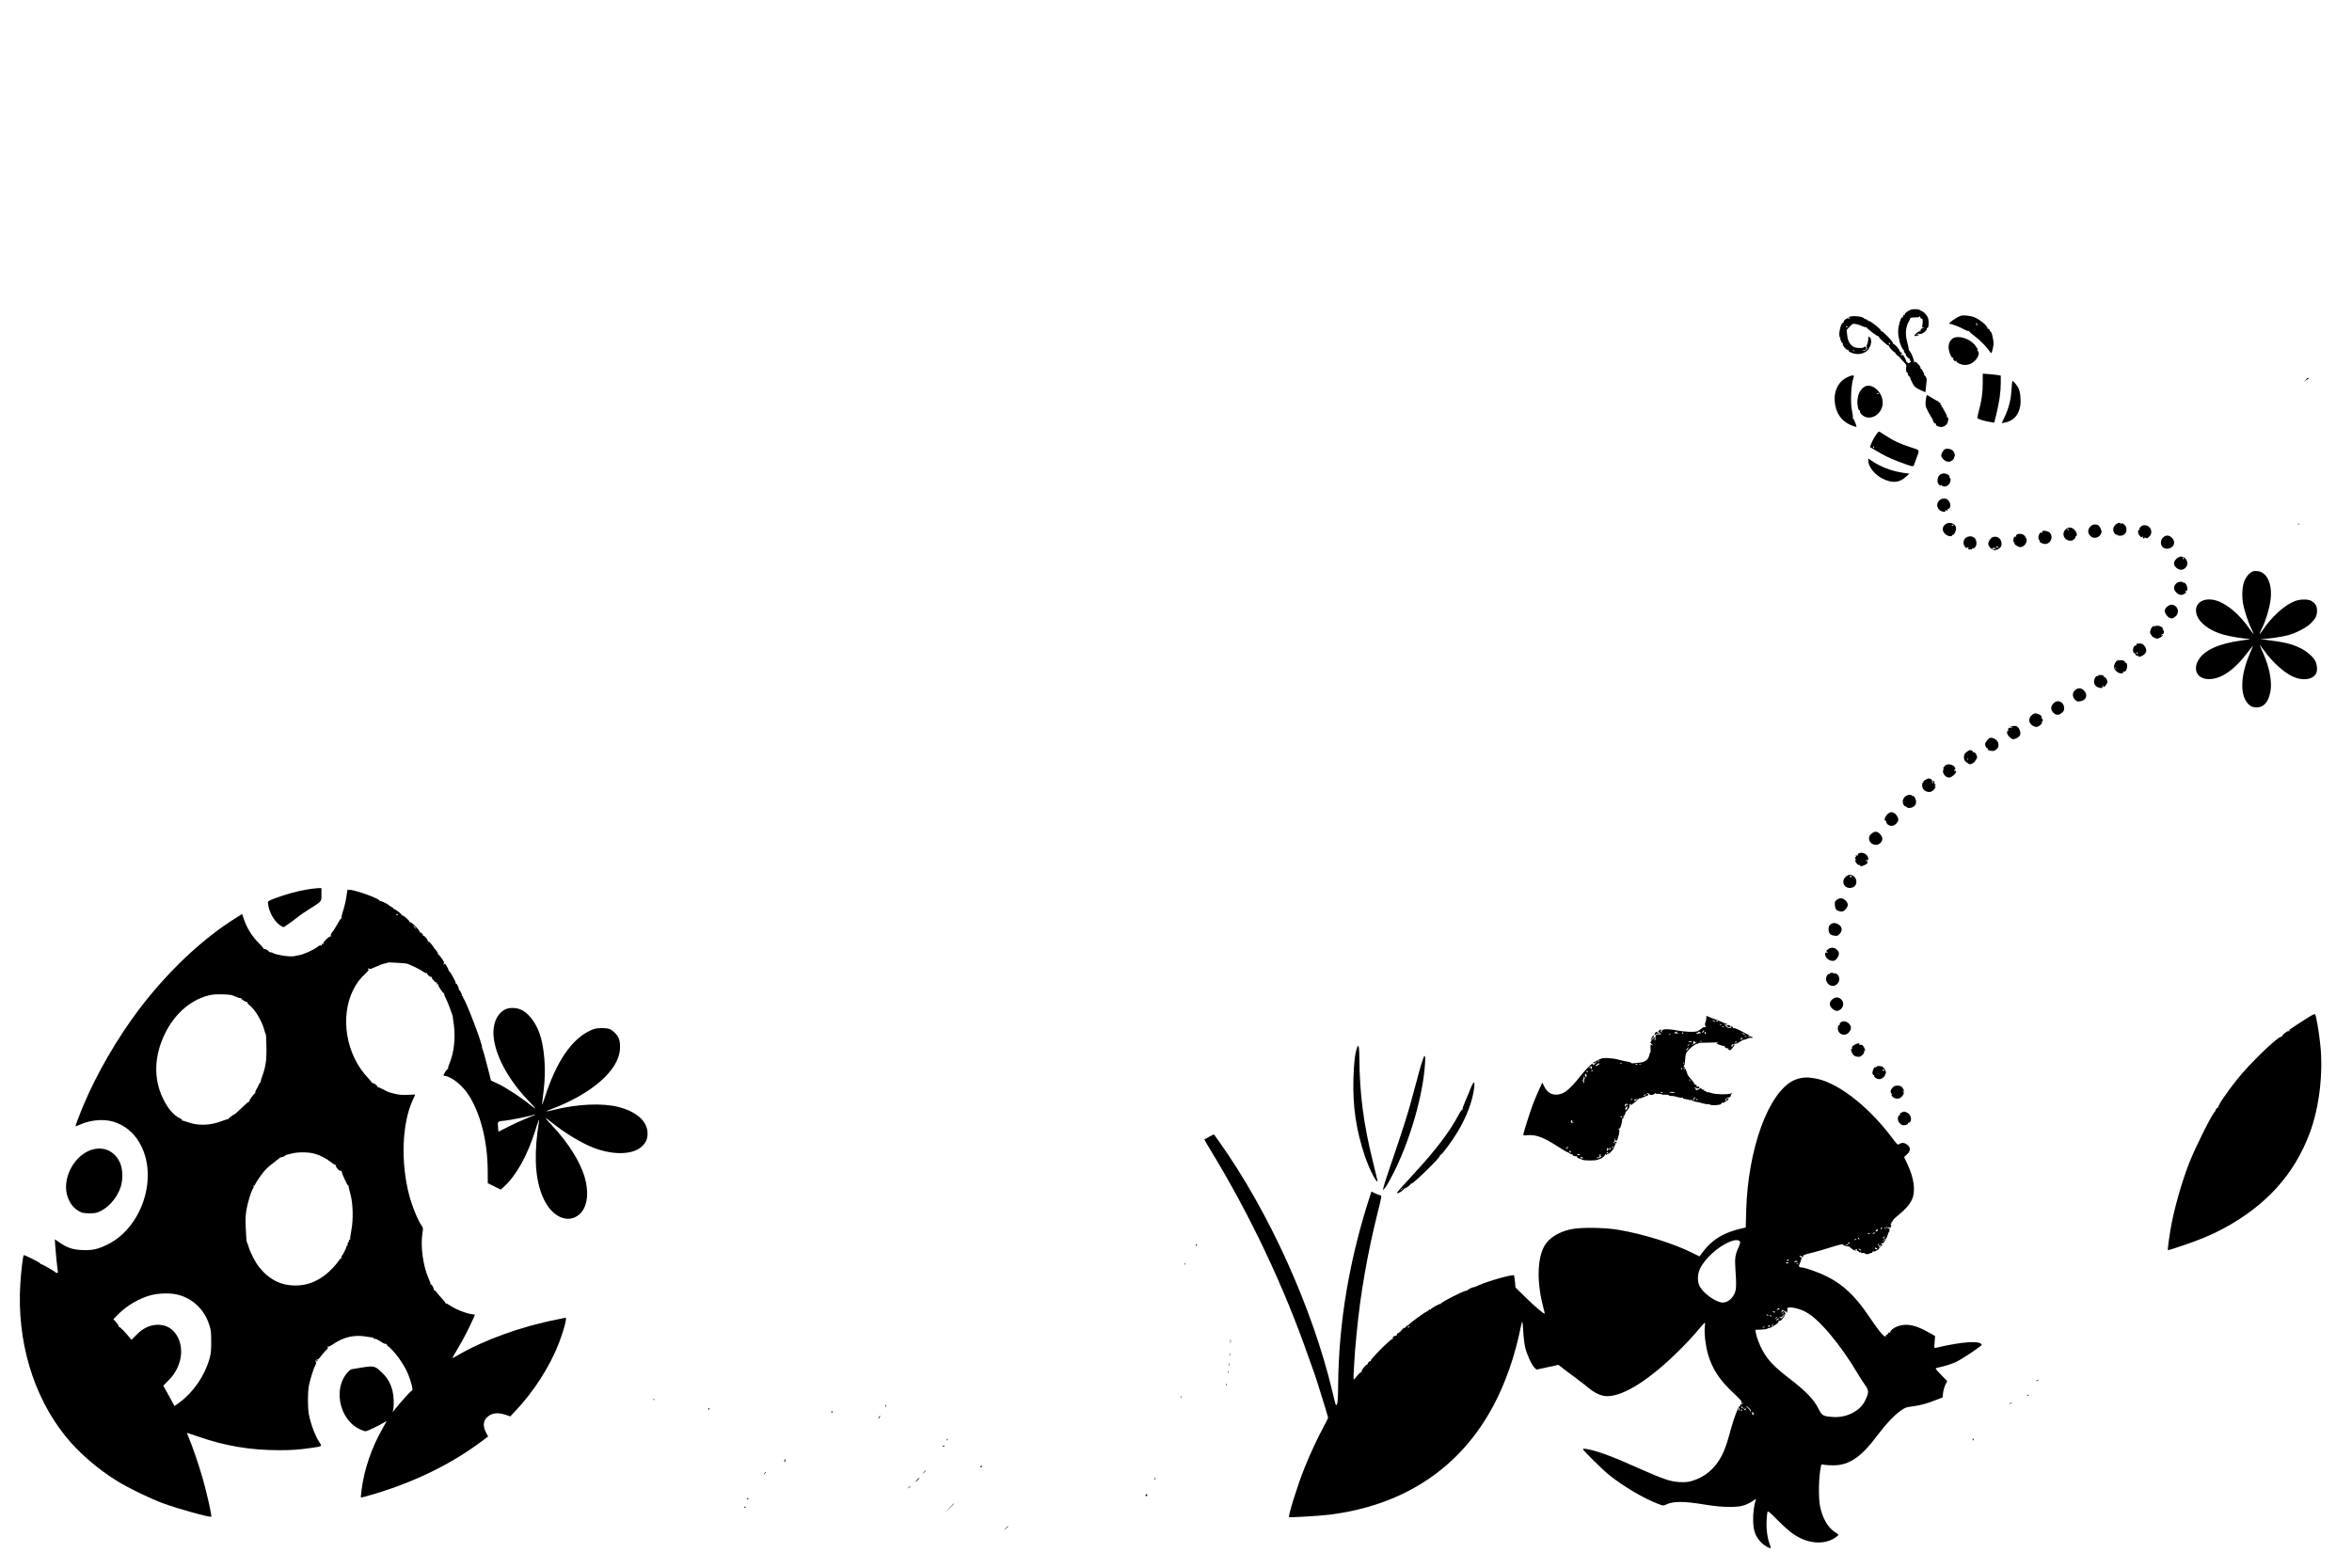 <?xml version="1.0" standalone="no"?>
<!DOCTYPE svg PUBLIC "-//W3C//DTD SVG 20010904//EN"
 "http://www.w3.org/TR/2001/REC-SVG-20010904/DTD/svg10.dtd">
<svg version="1.0" xmlns="http://www.w3.org/2000/svg"
 width="3000pt" height="2000pt" viewBox="0 0 3000 2000"
 preserveAspectRatio="xMidYMid meet">

<g transform="translate(0,2000) scale(0.1,-0.1)"
fill="#000000" stroke="none">
<path d="M24378 16051 c-38 -13 -89 -51 -82 -62 3 -5 0 -8 -8 -7 -7 2 -13 -5
-13 -14 0 -9 -4 -20 -9 -25 -5 -5 -6 -2 -1 7 6 11 5 12 -4 4 -23 -21 -51 -122
-50 -186 1 -34 4 -67 7 -73 4 -5 7 -22 8 -36 3 -37 45 -130 55 -123 5 3 6 -1
3 -9 -3 -8 5 -25 18 -37 13 -13 16 -19 8 -14 -8 4 -4 -6 10 -23 14 -17 30 -28
35 -25 6 3 7 1 2 -3 -4 -5 0 -16 8 -25 14 -15 13 -18 -10 -28 -21 -10 -25 -9
-25 4 0 9 -5 12 -12 8 -7 -4 -8 -3 -4 4 6 10 -40 92 -51 92 -2 0 -1 -6 3 -12
5 -9 2 -9 -9 1 -18 15 -23 26 -7 16 6 -3 10 -1 10 5 0 6 -7 13 -15 16 -8 4
-15 11 -15 17 0 18 -71 97 -82 91 -7 -5 -8 -2 -3 5 9 15 -133 163 -147 155 -5
-3 -7 -1 -6 4 2 5 -13 24 -32 41 -45 41 -120 94 -120 85 0 -4 -8 0 -17 9 -10
8 -25 17 -33 19 -8 2 -17 6 -20 10 -21 28 -190 34 -190 7 0 -6 5 -7 12 -3 7 4
8 3 4 -5 -5 -8 -12 -9 -20 -2 -14 12 -70 -34 -60 -50 3 -5 0 -8 -7 -7 -30 7
-67 -170 -39 -187 5 -3 7 -12 3 -20 -3 -8 -1 -15 5 -15 5 0 9 -8 8 -17 0 -10
4 -17 10 -16 7 1 10 -5 8 -15 -5 -21 53 -85 68 -76 7 4 8 2 4 -4 -4 -7 10 -19
37 -31 58 -26 130 -23 181 9 67 41 97 152 51 190 -13 11 -15 7 -15 -26 -1 -22
-7 -50 -14 -64 -9 -16 -11 -31 -5 -41 6 -12 4 -21 -7 -30 -19 -16 -47 -21 -38
-8 3 5 9 7 14 4 14 -8 30 19 20 35 -7 12 -12 12 -22 2 -17 -17 -105 -15 -137
4 -46 27 -73 78 -80 149 l-7 66 38 41 c36 39 39 40 80 34 24 -4 60 -16 81 -27
21 -10 44 -16 50 -13 7 4 9 4 5 -1 -8 -8 142 -122 155 -117 5 1 6 -1 3 -6 -6
-10 114 -118 127 -114 5 1 6 -1 3 -6 -5 -9 59 -77 72 -77 4 0 6 -3 5 -6 -2 -7
47 -55 53 -51 2 1 3 0 2 -3 -2 -2 19 -26 45 -53 41 -41 47 -53 41 -75 -8 -33
3 -80 16 -72 5 3 7 -1 4 -9 -3 -8 4 -24 15 -35 12 -12 19 -21 16 -21 -3 0 8
-27 25 -60 28 -55 35 -62 99 -93 l69 -32 8 70 c4 38 8 77 9 85 2 22 -17 60
-28 60 -6 0 -8 3 -4 6 8 8 -32 84 -45 84 -5 0 -6 5 -3 10 4 6 -10 27 -30 47
-30 30 -38 34 -47 22 -8 -11 -9 -11 -4 3 5 18 -40 128 -57 140 -6 3 -11 17
-12 30 -1 12 -9 50 -18 82 -29 104 -21 199 24 272 10 17 17 33 14 35 -5 6 28
10 82 11 29 0 40 4 36 12 -3 6 -2 7 3 3 5 -5 9 -14 9 -20 0 -7 7 -12 15 -12
11 0 15 -11 14 -41 -1 -23 -4 -49 -7 -58 -4 -10 -3 -14 2 -11 5 3 13 0 17 -6
4 -7 3 -9 -4 -5 -14 8 -44 -22 -36 -36 4 -7 2 -8 -5 -4 -7 4 -26 -5 -46 -23
-19 -16 -30 -33 -25 -36 14 -8 61 6 54 17 -3 5 -13 4 -22 -4 -15 -12 -16 -11
-3 4 9 12 18 15 30 9 26 -15 106 41 96 67 -2 7 -1 11 4 8 24 -15 29 99 7 142
-17 32 -55 69 -76 74 -8 2 -18 7 -21 11 -9 13 -80 17 -111 8z m-814 -219 c3
-5 -1 -9 -9 -9 -8 0 -12 4 -9 9 3 4 7 8 9 8 2 0 6 -4 9 -8z m541 -211 c3 -5 2
-12 -3 -15 -5 -3 -9 1 -9 9 0 17 3 19 12 6z m-454 -98 c13 -16 12 -17 -3 -4
-17 13 -22 21 -14 21 2 0 10 -8 17 -17z"/>
<path d="M25010 15971 c-54 -17 -170 -100 -145 -102 34 -2 132 -40 191 -73 25
-14 51 -23 58 -19 6 3 8 3 4 -1 -4 -5 29 -35 72 -67 70 -53 150 -134 192 -197
19 -28 22 -24 38 49 8 35 10 71 5 95 -5 22 -9 44 -10 49 -4 28 -18 65 -25 65
-4 0 -10 9 -13 21 -3 12 -10 18 -17 14 -6 -3 -10 -3 -9 2 7 29 -84 108 -165
144 -49 21 -140 32 -176 20z m210 -106 c7 -9 8 -15 2 -15 -5 0 -12 7 -16 15
-3 8 -4 15 -2 15 2 0 9 -7 16 -15z"/>
<path d="M24907 15682 c-42 -26 -62 -88 -48 -151 12 -56 38 -104 52 -95 5 3 6
-1 3 -9 -6 -18 21 -41 37 -31 8 4 9 3 5 -5 -5 -7 9 -19 40 -32 79 -35 167 -7
219 69 29 43 32 79 8 99 -10 8 -12 12 -5 8 20 -10 13 7 -22 55 -66 90 -215
138 -289 92z"/>
<path d="M25290 15114 c0 -126 -14 -228 -50 -357 -12 -43 -19 -84 -17 -91 5
-13 94 -40 168 -51 l46 -7 27 109 c38 155 56 284 56 394 l0 97 -32 6 c-17 3
-69 9 -115 13 l-83 6 0 -119z"/>
<path d="M23550 15181 c-117 -62 -172 -201 -140 -356 22 -109 81 -189 170
-235 51 -26 100 -42 100 -32 0 15 -35 97 -43 103 -5 4 -7 11 -4 15 2 5 -1 38
-9 74 -25 119 -14 351 21 443 11 27 -31 22 -95 -12z"/>
<path d="M29409 15153 l-24 -28 26 23 c14 12 29 19 34 15 4 -5 5 -2 1 5 -9 16
-9 16 -37 -15z"/>
<path d="M25657 15033 c-7 -130 -33 -235 -86 -348 l-39 -84 31 6 c117 21 183
91 205 213 12 68 1 184 -21 226 -19 37 -66 94 -76 94 -5 0 -11 -48 -14 -107z"/>
<path d="M23763 15052 c-44 -40 -65 -88 -71 -158 -5 -63 12 -139 29 -129 5 4
6 0 4 -8 -9 -21 31 -64 71 -77 103 -34 216 59 218 178 3 153 -161 279 -251
194z m203 -74 c3 -4 -1 -5 -10 -4 -8 1 -18 5 -22 8 -3 4 1 5 10 4 8 -1 18 -5
22 -8z"/>
<path d="M24566 14914 c-11 -82 -7 -104 31 -172 20 -37 41 -73 47 -81 5 -7 11
-20 12 -28 3 -20 25 -44 35 -37 5 3 6 -1 3 -9 -7 -20 47 -41 85 -32 17 4 40
18 51 32 22 28 29 100 8 87 -7 -4 -8 -3 -4 5 4 6 -6 34 -23 61 -17 28 -31 55
-31 61 0 5 -4 7 -10 4 -6 -3 -7 1 -4 9 3 9 1 16 -5 16 -6 0 -11 9 -11 21 0 11
-4 17 -10 14 -5 -3 -10 -2 -10 3 0 5 -8 12 -17 16 -10 3 -43 22 -73 41 -30 19
-58 35 -61 35 -4 0 -9 -21 -13 -46z"/>
<path d="M23930 14455 c-41 -59 -86 -158 -74 -162 5 -2 27 -14 49 -28 126 -76
194 -110 313 -155 167 -63 187 -68 195 -43 3 10 17 47 30 83 44 118 52 103
-75 145 -132 43 -206 77 -303 139 -38 25 -78 50 -87 56 -14 8 -22 2 -48 -35z
m-26 -161 c3 -8 2 -12 -4 -9 -6 3 -10 10 -10 16 0 14 7 11 14 -7z"/>
<path d="M24807 14269 c-20 -11 -47 -60 -47 -84 0 -9 13 -30 29 -46 38 -38 88
-40 121 -4 13 14 20 25 16 25 -5 0 -3 6 3 14 15 18 -3 67 -32 85 -28 18 -67
22 -90 10z"/>
<path d="M23830 14123 c0 -76 80 -177 178 -227 124 -63 216 -57 299 18 l47 43
-83 12 c-144 21 -286 76 -398 153 l-43 29 0 -28z"/>
<path d="M24742 13941 c-41 -35 -38 -119 5 -135 9 -4 12 -1 7 7 -4 6 2 4 14
-7 26 -22 62 -16 92 16 21 23 27 72 10 83 -6 4 -8 10 -5 15 9 14 -37 40 -71
40 -17 0 -41 -8 -52 -19z"/>
<path d="M24735 13615 c-35 -34 -34 -86 2 -120 31 -28 88 -33 78 -6 -4 11 -3
12 10 1 14 -11 19 -7 16 13 0 4 4 6 11 5 6 -2 16 9 22 24 10 29 -4 71 -34 95
-26 21 -79 15 -105 -12z"/>
<path d="M24806 13305 c-36 -33 -35 -78 3 -116 30 -30 91 -41 91 -17 0 6 3 8
7 5 11 -12 43 46 43 80 0 66 -91 97 -144 48z m114 -1 c0 -8 -19 -13 -24 -6 -3
5 1 9 9 9 8 0 15 -2 15 -3z"/>
<path d="M26984 13306 c-37 -31 -39 -86 -5 -119 13 -12 21 -15 17 -7 -6 12 -5
12 6 -1 18 -22 74 -17 99 8 32 32 30 90 -5 120 -24 20 -31 22 -44 11 -12 -10
-14 -10 -8 0 13 22 -31 13 -60 -12z"/>
<path d="M29308 13313 c6 -2 18 -2 25 0 6 3 1 5 -13 5 -14 0 -19 -2 -12 -5z"/>
<path d="M26679 13297 c-53 -41 -58 -96 -13 -138 45 -43 122 -16 139 48 6 27
-25 87 -51 97 -25 9 -58 6 -75 -7z"/>
<path d="M27301 13276 c-17 -18 -19 -25 -9 -29 9 -4 7 -6 -4 -6 -25 -1 -23
-42 3 -75 17 -21 24 -24 35 -15 12 10 13 9 8 -5 -4 -11 -1 -16 11 -16 10 0 13
4 9 13 -5 8 -2 8 9 -2 14 -11 20 -11 35 0 31 24 42 42 42 74 0 74 -90 113
-139 61z"/>
<path d="M26345 13245 c-51 -50 -21 -134 50 -142 29 -3 43 1 61 18 13 12 21
26 18 30 -3 5 0 9 5 9 22 0 10 52 -18 81 -38 37 -82 39 -116 4z m39 -1 c3 -8
2 -12 -4 -9 -6 3 -10 10 -10 16 0 14 7 11 14 -7z"/>
<path d="M26049 13222 c-1 -4 -1 -11 0 -15 1 -5 -3 -6 -8 -3 -17 11 -41 -25
-41 -60 0 -19 5 -34 11 -34 5 0 8 -4 4 -9 -9 -15 36 -41 70 -41 77 1 113 101
53 150 -21 17 -87 26 -89 12z"/>
<path d="M25721 13177 c-6 -8 -7 -18 -3 -23 4 -5 3 -6 -2 -2 -5 4 -15 3 -23
-3 -15 -13 -18 -69 -2 -69 5 0 8 -4 4 -9 -8 -15 45 -51 75 -51 39 0 80 44 80
86 0 19 -5 34 -12 34 -6 0 -8 3 -5 6 4 4 -3 15 -15 25 -25 22 -81 25 -97 6z"/>
<path d="M27596 13148 c-62 -53 -34 -148 43 -148 81 0 120 76 69 134 -33 38
-78 44 -112 14z"/>
<path d="M25093 13150 c-52 -21 -65 -93 -23 -133 13 -12 20 -17 16 -10 -7 13
19 12 31 -2 4 -4 2 -5 -4 -1 -7 4 -13 2 -13 -3 0 -6 14 -11 31 -11 20 0 28 4
23 12 -5 7 -3 8 5 4 21 -14 51 24 51 64 0 69 -52 104 -117 80z"/>
<path d="M25419 13148 c-27 -9 -59 -55 -59 -86 0 -27 38 -72 55 -65 8 3 12 10
9 15 -4 6 3 5 15 -1 24 -13 29 -23 7 -15 -8 3 -17 1 -21 -5 -10 -17 38 -13 65
6 34 23 40 33 40 69 0 60 -54 101 -111 82z m71 -132 c-4 -4 -16 -4 -26 2 -16
9 -14 10 8 9 15 -1 23 -6 18 -11z"/>
<path d="M27761 12871 c-42 -39 -42 -80 0 -115 39 -33 78 -33 113 -1 35 32 35
82 1 119 -33 35 -74 34 -114 -3z m93 3 c3 -8 2 -12 -4 -9 -6 3 -10 10 -10 16
0 14 7 11 14 -7z"/>
<path d="M28745 12713 c-39 -10 -84 -54 -110 -108 -33 -67 -43 -183 -26 -295
14 -89 68 -255 111 -339 16 -34 28 -61 26 -61 -3 0 -33 39 -67 87 -107 148
-224 255 -344 315 -165 83 -325 33 -325 -101 0 -125 148 -253 360 -310 84 -23
251 -50 320 -52 26 -1 -15 -9 -93 -19 -294 -39 -484 -125 -557 -253 -73 -128
-10 -241 135 -241 155 0 324 116 491 337 43 56 75 95 71 87 -3 -8 -23 -58 -45
-110 -106 -249 -121 -481 -40 -600 38 -55 73 -75 131 -75 93 0 152 69 177 206
22 119 -13 305 -90 479 -22 52 -44 102 -47 110 -3 8 17 -17 46 -56 113 -159
256 -289 377 -346 122 -57 253 -40 295 38 20 38 16 112 -9 160 -30 58 -112
128 -197 169 -109 52 -199 73 -445 104 l-65 9 50 1 c67 2 235 27 310 47 99 27
235 97 288 150 62 61 80 97 81 161 1 59 -20 96 -73 127 -41 24 -142 23 -208
-2 -134 -51 -301 -202 -418 -380 -39 -60 -42 -45 -5 29 47 92 96 251 110 357
28 202 -39 359 -160 375 -19 3 -44 3 -55 0z"/>
<path d="M27753 12552 c-33 -36 -30 -77 8 -113 35 -33 68 -37 105 -13 19 13
22 19 13 30 -10 12 -9 13 5 8 13 -5 16 0 16 25 0 39 -28 84 -47 77 -8 -3 -11
-1 -8 4 3 5 -10 9 -32 8 -25 -1 -44 -9 -60 -26z"/>
<path d="M27670 12279 c-29 -12 -59 -47 -60 -71 0 -26 33 -76 58 -87 34 -16
47 -14 81 15 72 60 7 176 -79 143z"/>
<path d="M27457 12006 c-10 -8 -19 -20 -21 -28 -1 -7 -5 -18 -8 -24 -9 -14 1
-54 14 -54 5 0 7 -4 4 -9 -3 -5 10 -16 30 -26 29 -14 41 -15 65 -5 33 14 67
49 36 37 -11 -4 -16 -3 -12 3 3 6 13 10 21 10 9 0 14 11 14 31 0 17 -4 28 -10
24 -5 -3 -7 0 -4 8 12 31 -73 60 -104 35 -11 -9 -14 -10 -8 0 9 15 6 15 -17
-2z"/>
<path d="M27249 11783 c-1 -5 -1 -11 0 -15 0 -5 -4 -7 -11 -5 -21 4 -39 -48
-28 -78 6 -16 14 -23 22 -19 6 4 8 3 5 -3 -9 -14 19 -37 34 -27 8 4 9 3 5 -4
-12 -19 23 -14 59 8 46 28 53 72 20 116 -22 29 -32 34 -66 34 -21 0 -40 -3
-40 -7z m16 -112 c3 -5 2 -12 -3 -15 -5 -3 -9 1 -9 9 0 17 3 19 12 6z"/>
<path d="M27008 11573 c-23 -6 -51 -66 -44 -91 12 -37 54 -72 85 -72 32 0 49
15 29 24 -7 3 -3 3 10 0 18 -5 25 1 37 30 16 39 5 93 -17 80 -6 -4 -8 -3 -5 3
14 23 -46 39 -95 26z m-17 -100 c13 -16 12 -17 -3 -4 -17 13 -22 21 -14 21 2
0 10 -8 17 -17z"/>
<path d="M26765 11381 c3 -6 0 -9 -8 -5 -21 8 -47 -34 -47 -74 0 -41 33 -73
79 -78 26 -3 32 -1 28 11 -4 8 -1 17 5 21 6 4 8 3 4 -4 -3 -6 -2 -13 3 -16 13
-8 51 42 51 66 0 25 -30 69 -41 62 -5 -3 -8 0 -7 8 2 9 -10 14 -36 16 -25 2
-36 0 -31 -7z"/>
<path d="M26485 11208 c-52 -30 -60 -89 -19 -133 22 -24 31 -27 67 -22 78 11
103 83 48 138 -31 30 -63 36 -96 17z"/>
<path d="M26224 11049 c-12 -4 -31 -20 -43 -36 -28 -35 -22 -78 15 -110 33
-30 65 -29 103 3 25 21 31 32 29 65 -2 58 -54 97 -104 78z"/>
<path d="M25916 10877 c-34 -31 -42 -71 -22 -102 23 -35 69 -57 98 -46 29 11
62 47 54 60 -3 5 0 11 6 14 10 3 10 7 1 18 -11 14 -13 19 -13 39 0 13 -54 40
-79 40 -11 0 -31 -10 -45 -23z"/>
<path d="M25643 10726 c-3 -5 -1 -6 5 -2 6 3 13 2 17 -3 3 -6 -5 -8 -19 -5
-25 4 -42 -18 -29 -38 3 -7 1 -8 -5 -4 -8 5 -12 -2 -12 -19 0 -33 50 -85 82
-85 23 0 66 24 80 44 15 21 8 67 -14 97 -19 25 -28 29 -61 27 -21 -1 -41 -6
-44 -12z"/>
<path d="M25350 10560 c-16 -18 -30 -41 -30 -52 0 -27 19 -60 30 -53 6 3 7 -1
4 -9 -4 -10 5 -16 28 -22 43 -10 58 -7 86 19 49 46 17 128 -56 143 -27 6 -36
2 -62 -26z"/>
<path d="M25081 10404 c-25 -20 -31 -34 -31 -64 0 -30 6 -44 31 -64 17 -14 38
-26 47 -26 22 0 74 35 65 43 -3 4 -1 7 6 7 7 0 10 4 7 9 -4 5 -1 11 6 13 14 5
3 51 -18 72 -9 9 -20 13 -26 10 -6 -4 -8 -2 -5 3 7 11 -13 23 -38 23 -7 0 -27
-12 -44 -26z m16 -96 c-3 -8 -6 -5 -6 6 -1 11 2 17 5 13 3 -3 4 -12 1 -19z"/>
<path d="M24809 10231 c-26 -29 -34 -45 -18 -36 12 7 12 6 1 -7 -29 -36 16
-108 68 -108 30 0 90 50 90 76 0 8 -4 13 -9 9 -5 -3 -13 -1 -16 5 -4 6 -3 9 2
8 4 -2 9 0 11 5 16 50 -90 90 -129 48z"/>
<path d="M24563 10054 c-18 -9 -31 -20 -28 -24 3 -5 0 -10 -7 -12 -6 -2 -11
-19 -11 -37 0 -78 101 -115 149 -55 26 32 31 49 12 38 -10 -6 -10 -4 0 7 15
16 16 33 0 23 -6 -4 -8 -3 -5 4 8 12 -2 42 -13 42 -5 0 -7 -9 -5 -20 2 -11 0
-18 -5 -15 -5 3 -7 14 -5 25 2 12 -4 24 -15 30 -24 13 -29 13 -67 -6z"/>
<path d="M24296 9834 c-30 -30 -34 -77 -11 -108 8 -11 15 -16 15 -12 0 4 8 0
17 -9 12 -12 26 -15 52 -11 43 7 71 37 71 77 0 32 -27 82 -40 74 -5 -3 -11 -1
-15 5 -12 20 -62 10 -89 -16z"/>
<path d="M24091 9626 c-38 -21 -70 -96 -41 -96 6 0 9 -3 9 -7 -6 -34 44 -68
85 -57 33 8 69 48 69 77 0 32 -31 77 -60 88 -30 11 -33 11 -62 -5z"/>
<path d="M23871 9364 c-24 -20 -31 -34 -31 -60 0 -72 90 -109 143 -60 36 34
35 73 -2 114 -37 39 -69 41 -110 6z"/>
<path d="M23701 9107 c-6 -8 -8 -17 -4 -21 4 -4 -1 -4 -12 0 -15 6 -17 4 -12
-10 4 -10 3 -15 -3 -11 -14 9 -12 -19 3 -34 10 -11 10 -13 0 -7 -20 11 -15 -8
8 -38 12 -16 27 -25 36 -22 8 3 11 1 8 -4 -3 -6 4 -10 15 -10 24 0 80 30 80
42 0 4 0 11 0 16 0 4 -4 7 -9 7 -5 0 -13 3 -17 7 -3 4 3 6 15 3 30 -6 28 39
-4 70 -27 28 -85 34 -104 12z"/>
<path d="M23539 8811 c-62 -62 -12 -153 75 -137 100 19 78 166 -25 166 -11 0
-34 -13 -50 -29z m78 2 c0 -9 -4 -10 -14 -2 -7 6 -13 12 -13 14 0 1 6 2 13 2
8 0 14 -6 14 -14z"/>
<path d="M3905 8650 c-123 -21 -265 -61 -394 -109 -93 -36 -96 -38 -93 -67 11
-104 74 -220 148 -274 43 -31 49 -32 69 -19 25 15 182 131 202 149 7 6 61 42
120 79 151 97 143 87 143 181 l0 80 -47 -1 c-27 -1 -93 -9 -148 -19z"/>
<path d="M4425 8605 c-9 -79 -30 -170 -55 -245 -11 -34 -17 -66 -14 -73 4 -7
3 -9 -1 -4 -5 4 -26 -25 -47 -65 -22 -40 -52 -88 -68 -108 -23 -29 -27 -40
-17 -50 9 -10 9 -11 -1 -5 -17 9 -105 -74 -98 -92 3 -8 -1 -10 -11 -6 -13 5
-15 2 -9 -13 6 -15 4 -16 -5 -7 -9 9 -22 4 -56 -22 -50 -38 -178 -94 -232
-102 -20 -2 -43 -7 -51 -10 -22 -8 -108 -4 -170 9 -76 15 -71 13 -110 31 -19
8 -38 13 -42 11 -5 -3 -8 -1 -8 5 0 14 -55 42 -65 33 -3 -4 -5 -2 -3 4 2 5
-24 37 -58 70 -90 88 -158 198 -198 321 l-17 52 -82 -51 c-426 -264 -879 -694
-1243 -1178 -273 -363 -531 -810 -697 -1205 -58 -139 -109 -275 -103 -275 2 0
35 13 72 29 149 63 331 69 459 14 138 -58 239 -155 309 -298 208 -424 -3
-1039 -429 -1250 -127 -63 -196 -78 -325 -73 -123 6 -187 27 -286 93 l-65 44
6 -87 c8 -113 24 -268 31 -309 5 -26 3 -33 -9 -33 -9 0 -18 4 -21 9 -8 13
-168 104 -183 104 -7 0 -10 3 -8 7 5 8 -205 114 -212 107 -11 -11 -33 -200
-44 -367 -45 -727 164 -1432 578 -1945 166 -206 409 -417 658 -570 145 -90
416 -221 588 -285 191 -70 598 -183 612 -169 9 10 -57 305 -110 489 -51 179
-134 420 -181 528 -13 28 -20 52 -17 52 3 0 65 -21 137 -46 347 -121 668 -175
1035 -175 179 0 243 5 433 32 110 15 116 19 91 55 -58 82 -120 245 -144 374
-15 84 -15 277 1 360 13 73 60 222 84 268 11 21 12 33 5 37 -7 5 -6 11 2 21 6
7 15 12 19 9 5 -3 24 16 43 42 20 27 49 61 66 77 25 24 29 32 19 45 -10 13
-10 14 1 5 10 -9 27 -2 74 30 127 87 266 119 408 96 41 -7 82 -13 91 -13 9 -1
14 -5 12 -9 -3 -4 2 -8 10 -8 25 0 28 -1 84 -37 29 -19 57 -31 62 -28 5 3 12
0 16 -6 5 -8 2 -10 -7 -5 -8 4 -5 1 5 -6 91 -62 224 -245 276 -380 42 -110 62
-198 45 -198 -12 0 -129 -130 -218 -240 l-28 -35 7 35 c12 59 7 172 -10 238
-24 93 -62 161 -130 227 -90 88 -103 92 -244 71 -65 -10 -128 -20 -141 -23
-33 -6 -86 -66 -117 -131 -106 -225 -4 -532 211 -634 33 -15 68 -28 78 -28 18
0 172 73 235 112 17 11 32 18 32 15 0 -2 -22 -42 -48 -88 -138 -239 -235 -519
-268 -773 -8 -60 -13 -110 -11 -112 2 -2 78 19 170 46 520 155 987 384 1372
673 l81 60 -29 56 c-37 73 -34 137 9 183 58 61 138 74 244 38 l59 -20 59 63
c235 245 446 573 561 872 41 108 79 230 87 284 6 39 5 43 -12 38 -10 -3 -57
-13 -104 -22 -449 -87 -940 -265 -1265 -458 -33 -19 -61 -34 -63 -32 -2 2 28
56 67 120 66 109 153 279 200 387 l19 46 -46 7 c-74 11 -198 60 -262 104 -32
22 -61 37 -65 33 -4 -4 -5 -2 -4 3 2 6 -16 30 -40 55 -24 25 -56 62 -71 82
-15 21 -31 34 -35 30 -3 -4 -5 -2 -3 3 5 18 -24 75 -36 68 -6 -3 -8 -3 -4 1 3
4 -8 37 -24 74 -71 156 -106 410 -80 576 10 62 9 72 -7 95 -52 73 -128 260
-165 407 -106 414 -87 901 47 1196 l34 74 -97 -4 c-69 -3 -114 1 -161 13 -35
9 -68 18 -74 19 -5 1 -39 17 -75 36 -35 19 -69 34 -75 32 -5 -2 -7 0 -3 4 10
9 -52 55 -64 48 -5 -3 -7 -2 -6 3 2 5 -19 31 -45 58 -283 295 -365 780 -190
1130 40 80 85 140 157 207 28 26 45 47 38 48 -7 0 -10 5 -6 11 5 8 8 8 14 0 5
-8 29 -1 81 24 41 19 91 38 112 42 20 3 39 8 41 12 4 5 194 -4 241 -12 32 -6
176 -75 212 -103 18 -14 38 -22 43 -19 6 4 9 2 8 -3 -4 -14 43 -53 55 -45 5 3
7 2 4 -4 -8 -13 50 -76 63 -68 6 4 7 -1 3 -11 -5 -13 -3 -15 7 -9 7 5 11 4 7
-1 -7 -13 68 -126 78 -116 5 4 5 2 1 -5 -3 -6 3 -27 14 -46 11 -19 34 -72 51
-118 16 -46 32 -91 36 -99 7 -17 6 -13 23 -141 22 -169 -1 -357 -59 -492 -12
-27 -18 -54 -14 -60 3 -7 2 -9 -2 -4 -5 4 -20 -12 -34 -35 -31 -53 -31 -50 -2
-55 86 -13 222 -123 298 -242 152 -235 242 -592 244 -964 l1 -162 83 -41 83
-41 44 41 c155 142 295 394 395 711 36 117 57 171 49 125 -3 -14 -12 -77 -20
-140 -47 -369 -19 -658 85 -868 109 -223 308 -306 447 -187 91 79 123 228 87
406 -45 226 -212 501 -458 757 -33 34 -58 64 -56 66 2 2 38 -23 79 -56 164
-132 370 -257 524 -318 246 -97 497 -95 614 6 59 50 82 99 82 174 0 152 -137
277 -369 337 -207 53 -528 39 -833 -38 -106 -27 -116 -23 -28 10 519 195 864
497 878 769 5 94 -11 150 -56 196 -56 59 -86 70 -177 70 -64 -1 -92 -6 -137
-27 -245 -110 -441 -397 -590 -862 -26 -81 -37 -105 -33 -75 2 25 12 106 21
180 31 256 8 552 -57 725 -52 139 -139 250 -231 293 -62 29 -153 30 -206 3
-110 -57 -166 -201 -143 -371 34 -252 205 -552 464 -817 40 -40 68 -73 63 -73
-5 0 -39 24 -75 54 -104 85 -308 218 -402 261 l-86 40 -46 180 c-25 99 -51
194 -58 210 -7 17 -12 33 -11 37 7 34 -199 576 -235 619 -7 9 -10 19 -6 22 3
4 1 7 -5 7 -7 0 -11 3 -10 8 4 12 -24 72 -33 72 -5 0 -8 3 -7 8 5 15 -21 72
-33 72 -7 0 -10 3 -6 6 7 8 -60 134 -80 151 -8 6 -13 14 -12 18 1 4 -8 24 -21
46 -19 35 -24 38 -38 27 -15 -12 -16 -11 -4 4 12 15 9 24 -19 65 -18 26 -39
52 -46 56 -7 5 -11 12 -9 16 3 4 -8 22 -24 40 -17 18 -30 35 -30 39 -1 4 -17
25 -36 47 -20 22 -33 33 -28 25 4 -9 3 -12 -2 -7 -5 5 -9 12 -9 17 0 18 -47
70 -57 64 -6 -4 -8 -3 -5 3 8 13 -27 46 -38 36 -4 -5 -5 -2 -1 5 10 16 -109
136 -125 126 -7 -4 -9 -3 -5 4 7 11 -79 89 -95 84 -5 -1 -8 2 -7 7 3 10 -76
71 -92 71 -5 0 -10 4 -10 8 0 5 -12 15 -27 23 -16 8 -30 17 -33 20 -16 18
-101 59 -111 53 -7 -4 -9 -3 -6 3 15 24 -349 154 -388 139 -8 -3 -16 0 -18 7
-2 7 -8 -15 -12 -48z m649 -273 c3 -5 -1 -9 -9 -9 -8 0 -12 4 -9 9 3 4 7 8 9
8 2 0 6 -4 9 -8z m221 -162 c10 -11 16 -20 13 -20 -3 0 -13 9 -23 20 -10 11
-16 20 -13 20 3 0 13 -9 23 -20z m-2350 -863 c11 -2 42 -13 69 -25 26 -12 53
-19 60 -15 6 3 8 2 4 -2 -10 -10 63 -56 76 -48 5 4 6 1 2 -5 -4 -6 7 -21 24
-34 70 -51 162 -206 192 -320 6 -27 14 -48 17 -48 4 0 8 -73 9 -163 4 -173 -9
-261 -57 -387 -11 -29 -18 -57 -15 -62 3 -4 1 -8 -5 -8 -5 0 -13 -10 -17 -22
-4 -13 -18 -40 -31 -61 -13 -21 -21 -43 -17 -50 4 -7 4 -9 -1 -5 -8 8 -81 -91
-77 -104 1 -5 -1 -7 -6 -6 -4 2 -32 -22 -63 -52 -55 -54 -118 -110 -125 -110
-9 0 -73 -48 -69 -52 3 -3 -1 -5 -8 -5 -6 0 -41 -11 -77 -25 -144 -57 -307
-62 -432 -15 -36 14 -70 22 -74 19 -4 -4 -4 -2 -1 4 4 6 -5 16 -19 22 -88 41
-161 125 -227 262 -121 252 -111 542 28 825 130 267 354 451 599 495 45 8 188
6 241 -3z m3874 -1532 c-3 -2 -55 -24 -117 -49 -62 -25 -163 -71 -224 -103
-62 -32 -115 -59 -118 -60 -3 -2 -6 26 -8 62 -4 73 -10 68 103 80 65 7 335 62
343 70 3 3 10 5 15 5 6 0 8 -2 6 -5z m-2821 -490 c76 -18 160 -60 227 -114 27
-22 53 -37 59 -34 5 4 6 1 1 -6 -10 -18 56 -86 67 -68 5 8 7 5 6 -8 -2 -20 76
-188 84 -180 2 2 4 -4 5 -13 0 -9 11 -53 23 -97 33 -120 38 -326 11 -464 -11
-57 -18 -108 -14 -114 4 -6 1 -7 -7 -2 -8 5 -11 3 -8 -6 3 -8 -2 -20 -9 -28
-8 -8 -12 -22 -10 -33 3 -10 1 -16 -4 -12 -5 3 -10 0 -10 -5 -2 -18 -5 -25
-25 -66 -10 -22 -25 -46 -32 -54 -7 -7 -11 -20 -8 -28 3 -8 2 -12 -3 -9 -5 3
-17 -7 -26 -22 -37 -57 -119 -143 -178 -188 -120 -91 -240 -134 -376 -134
-189 0 -336 74 -465 234 -51 62 -114 186 -137 266 -7 25 -15 47 -19 50 -6 6
-8 30 -16 195 -5 98 -2 153 10 224 17 97 58 229 83 268 8 12 11 28 7 34 -4 8
-3 9 4 5 7 -4 12 -3 12 3 0 15 70 120 117 176 23 28 72 73 108 100 37 28 74
57 83 65 10 8 22 15 27 16 21 2 55 17 55 23 0 4 6 8 13 8 6 1 37 8 67 16 71
20 198 21 278 2z m-1739 -1800 c194 -46 343 -185 408 -380 24 -71 27 -95 27
-220 0 -116 -3 -153 -22 -220 -63 -219 -203 -424 -381 -556 l-65 -47 -71 130
-72 130 69 70 c152 152 201 375 119 542 -56 115 -155 173 -278 164 -94 -7
-172 -46 -252 -127 l-64 -64 -20 24 c-57 72 -132 147 -140 142 -6 -3 -7 -2 -4
4 4 6 -10 29 -30 52 l-36 42 54 55 c118 121 281 215 434 253 98 24 236 26 324
6z"/>
<path d="M23427 8519 c-23 -17 -26 -26 -23 -65 4 -54 20 -73 69 -81 32 -5 40
-2 67 27 38 41 38 73 1 111 -35 35 -77 38 -114 8z"/>
<path d="M23364 8217 c-32 -18 -44 -41 -40 -80 4 -49 23 -67 74 -74 35 -5 44
-2 66 22 37 40 35 87 -4 115 -36 25 -70 31 -96 17z"/>
<path d="M23316 7889 c-25 -20 -26 -22 -9 -35 17 -12 16 -13 -4 -7 -20 4 -23
1 -23 -22 0 -61 94 -109 135 -69 51 52 54 98 8 134 -33 26 -73 25 -107 -1z"/>
<path d="M23340 7579 c0 -5 -4 -8 -10 -4 -5 3 -16 -5 -24 -17 -47 -73 33 -166
108 -126 60 32 62 118 5 149 -17 9 -20 8 -14 -3 6 -10 5 -11 -6 0 -16 15 -59
16 -59 1z"/>
<path d="M23382 7259 c-57 -37 -56 -98 2 -137 24 -17 42 -22 58 -17 92 28 90
148 -2 169 -16 4 -36 -1 -58 -15z"/>
<path d="M29465 7034 c-91 -55 -275 -176 -275 -181 0 -2 5 -1 12 3 7 4 8 3 4
-5 -4 -6 -12 -9 -17 -6 -13 8 -90 -56 -82 -68 3 -6 1 -7 -5 -3 -32 19 -402
-336 -571 -549 -131 -165 -244 -332 -235 -348 4 -7 4 -9 -1 -5 -8 7 -43 -33
-36 -41 1 -2 -1 -7 -6 -10 -32 -21 -243 -441 -323 -641 -104 -262 -210 -639
-249 -890 -27 -172 -34 -240 -27 -240 4 0 87 26 184 59 197 65 371 137 509
211 555 296 917 695 1116 1230 119 321 171 757 133 1120 -16 154 -51 363 -65
387 -5 9 -23 3 -66 -23z"/>
<path d="M21764 7013 c1 -16 -4 -40 -10 -54 -8 -15 -9 -31 -4 -39 10 -17 3
-33 -12 -24 -5 3 -22 -5 -36 -19 -15 -13 -40 -29 -57 -34 -39 -13 -162 -7
-261 12 -98 19 -168 19 -183 2 -6 -8 -8 -17 -4 -20 3 -4 1 -7 -6 -7 -8 0 -10
7 -6 20 5 15 3 18 -9 14 -9 -3 -16 -10 -16 -16 0 -5 -6 -6 -12 -3 -7 4 0 -4
15 -18 l28 -24 -30 2 c-38 2 -49 -10 -46 -52 1 -18 -2 -30 -7 -27 -5 3 -6 14
-3 25 5 14 2 17 -9 13 -8 -3 -12 -13 -9 -22 4 -15 3 -15 -6 -2 -8 11 -7 18 6
27 9 7 13 16 9 20 -11 11 -38 -29 -31 -45 3 -8 0 -21 -7 -29 -10 -12 -9 -18 5
-28 9 -7 17 -16 17 -20 0 -4 -7 -2 -15 5 -13 10 -14 5 -12 -44 2 -31 0 -56 -4
-56 -4 0 -10 -15 -13 -33 -10 -53 -53 -87 -117 -93 -30 -2 -69 -7 -87 -9 -18
-2 -30 0 -27 4 2 5 -17 12 -43 16 -26 4 -81 16 -122 27 -81 22 -202 27 -224 9
-7 -6 -17 -7 -21 -3 -5 4 -5 -1 -2 -10 3 -10 1 -20 -5 -24 -6 -4 -8 -3 -4 4 3
6 2 13 -4 17 -5 3 -10 2 -10 -3 0 -6 -11 -13 -25 -16 -14 -4 -25 -11 -25 -17
0 -6 7 -6 21 1 11 7 23 9 26 7 2 -3 -5 -8 -16 -12 -12 -3 -19 -10 -17 -14 3
-4 -1 -8 -9 -8 -8 0 -12 4 -9 9 3 4 2 8 -3 8 -16 -1 -82 -68 -148 -150 -152
-190 -221 -244 -315 -245 -70 0 -116 31 -153 104 l-25 50 -42 -91 c-23 -50
-60 -138 -81 -195 -40 -107 -119 -358 -119 -380 0 -8 16 -10 54 -6 105 11 203
-26 386 -144 67 -43 123 -76 125 -73 1 3 12 -3 23 -13 12 -11 26 -16 33 -11 7
4 10 3 5 -4 -7 -11 30 -28 53 -23 7 1 10 -2 7 -8 -5 -8 11 -17 44 -26 3 -1 14
-6 25 -11 26 -12 164 -12 190 0 11 5 26 10 34 12 24 5 66 41 63 55 -2 9 2 9
14 -2 15 -12 17 -12 9 0 -6 11 -4 13 8 8 19 -7 87 66 87 95 0 10 4 18 10 18 5
0 6 7 3 17 -4 11 -3 14 5 9 7 -4 12 -3 12 3 0 19 -19 21 -29 4 -6 -10 -11 -13
-11 -6 0 6 4 14 9 17 4 3 7 18 5 33 -2 17 -1 20 2 8 16 -54 34 -35 53 54 9 43
9 56 -1 63 -10 6 -9 8 3 8 11 0 20 18 30 58 7 31 13 63 12 69 0 7 4 10 10 6 6
-4 8 0 4 10 -3 10 -2 17 3 17 7 0 26 40 22 47 -1 1 11 16 27 33 17 19 27 40
26 54 -2 14 3 23 11 23 11 0 11 -3 1 -16 -15 -20 83 56 101 78 6 8 12 12 12 8
0 -3 17 1 38 10 20 8 48 19 61 25 23 8 23 9 5 23 -18 13 -18 14 4 8 12 -3 22
-9 22 -14 0 -15 48 -10 64 7 9 8 16 11 16 6 0 -6 15 -9 33 -7 17 1 37 -2 43
-6 6 -5 29 -7 52 -5 23 2 39 -1 36 -5 -3 -5 10 -10 28 -11 41 -1 44 -2 91 -16
21 -6 46 -8 54 -5 11 4 14 2 9 -5 -4 -6 1 -11 11 -10 10 0 32 -5 50 -10 17 -6
34 -8 37 -5 3 3 12 1 20 -6 7 -6 27 -14 42 -16 35 -5 46 -8 103 -24 23 -7 49
-10 57 -7 7 3 16 1 19 -4 7 -11 77 -13 124 -4 19 4 31 13 32 23 0 10 3 11 6 4
3 -9 16 -4 44 14 41 27 49 40 24 40 -8 0 -15 -6 -15 -13 0 -7 -4 -16 -10 -19
-6 -4 -7 2 -1 17 5 13 16 23 27 23 21 -1 50 23 40 32 -3 3 2 12 12 20 15 11
13 12 -13 2 -44 -16 -194 -12 -245 6 -24 9 -50 13 -57 11 -7 -3 -12 0 -10 7 1
7 -6 11 -17 9 -12 -2 -16 1 -11 9 5 7 3 10 -6 7 -8 -3 -20 2 -26 11 -12 14
-14 14 -25 1 -16 -19 -58 -22 -51 -3 3 7 -1 13 -8 13 -7 0 -9 3 -6 6 4 4 13 1
22 -6 17 -14 50 -6 40 11 -4 6 -13 8 -21 5 -7 -3 -16 0 -20 6 -5 7 -2 8 7 3
12 -8 12 -6 0 8 -7 9 -18 14 -25 10 -6 -3 -8 -3 -4 2 4 4 -7 25 -25 45 -42 48
-61 74 -64 86 -9 37 -32 88 -44 95 -9 5 -10 9 -2 9 7 0 13 25 16 68 6 87 7 93
41 133 33 39 106 90 118 83 4 -3 8 -1 8 5 0 6 45 9 113 9 61 -1 121 2 132 6
19 7 19 7 1 -5 -17 -11 -15 -13 29 -30 26 -10 53 -15 59 -12 6 3 8 3 4 -2 -11
-11 29 -38 44 -29 7 4 8 3 4 -5 -4 -6 0 -14 10 -18 16 -6 39 15 65 60 9 16 8
17 -10 5 -11 -6 -17 -16 -14 -22 3 -5 1 -6 -5 -2 -6 4 -9 13 -6 21 4 8 10 13
14 10 5 -3 11 -1 15 4 3 6 12 8 20 5 8 -3 34 8 59 26 26 17 46 28 46 25 0 -3
16 1 35 9 20 9 38 15 40 16 3 0 15 0 28 0 20 1 20 2 4 11 -9 5 -21 8 -25 5 -4
-2 -14 0 -22 6 -12 8 -12 9 3 4 26 -8 20 1 -10 16 -16 8 -60 31 -100 52 -40
21 -78 34 -84 30 -7 -4 -9 -3 -6 3 6 9 -14 24 -33 24 -3 1 -10 5 -15 9 -6 5
-17 5 -24 1 -11 -7 -11 -10 0 -17 20 -12 39 -14 39 -3 0 6 5 7 11 3 16 -9 -9
-23 -34 -18 -20 3 -46 31 -47 49 0 6 4 4 9 -4 6 -9 11 -10 15 -2 4 6 2 12 -3
12 -17 2 -23 4 -71 26 -39 17 -84 35 -100 38 -3 1 -22 9 -44 18 -21 9 -39 17
-41 17 -1 0 -1 -12 -1 -27z m116 -49 c0 -2 -9 0 -20 6 -11 6 -20 13 -20 16 0
2 9 0 20 -6 11 -6 20 -13 20 -16z m35 6 c3 -6 -1 -7 -9 -4 -18 7 -21 14 -7 14
6 0 13 -4 16 -10z m40 -48 c-3 -3 -11 0 -18 7 -9 10 -8 11 6 5 10 -3 15 -9 12
-12z m38 -19 c-7 -2 -21 -2 -30 0 -10 3 -4 5 12 5 17 0 24 -2 18 -5z m-263
-64 c-7 -11 -14 -18 -17 -15 -3 3 0 12 7 21 18 21 23 19 10 -6z m-340 -9 c-13
-8 -12 -10 4 -10 11 0 17 -2 14 -5 -3 -4 -18 -3 -34 1 -25 6 -26 8 -9 15 28
11 43 10 25 -1z m295 1 c17 -7 16 -9 -9 -15 -16 -4 -33 -3 -39 3 -7 7 -2 8 14
5 19 -5 21 -4 9 5 -17 12 -4 13 25 2z m71 -11 c0 -12 -4 -16 -9 -11 -5 5 -6
14 -3 20 10 15 12 14 12 -9z m-286 0 c0 -5 -2 -10 -4 -10 -3 0 -8 5 -11 10 -3
6 -1 10 4 10 6 0 11 -4 11 -10z m780 -10 c8 -5 11 -10 5 -10 -5 0 -17 5 -25
10 -8 5 -10 10 -5 10 6 0 17 -5 25 -10z m-943 -6 c-3 -3 -12 -4 -19 -1 -8 3
-5 6 6 6 11 1 17 -2 13 -5z m968 -32 c-3 -3 -11 0 -18 7 -9 10 -8 11 6 5 10
-3 15 -9 12 -12z m-55 -27 c-7 -9 -15 -13 -17 -11 -7 7 7 26 19 26 6 0 6 -6
-2 -15z m-649 -36 c-14 -5 -28 -6 -32 -2 -4 4 6 9 24 10 30 1 31 1 8 -8z m43
0 c-4 -8 1 -9 17 -4 18 5 15 1 -10 -15 -18 -11 -36 -19 -39 -16 -3 4 0 6 6 6
7 0 11 3 11 8 -3 18 2 32 12 32 5 0 7 -5 3 -11z m93 5 c-3 -3 -12 -4 -19 -1
-8 3 -5 6 6 6 11 1 17 -2 13 -5z m440 -9 c0 -8 -4 -12 -9 -9 -5 3 -6 10 -3 15
9 13 12 11 12 -6z m-602 -35 c-3 -5 -12 -10 -18 -10 -7 0 -6 4 3 10 19 12 23
12 15 0z m-15 -50 c-6 -11 -15 -20 -20 -20 -6 0 -2 9 7 20 10 11 19 20 21 20
1 0 -2 -9 -8 -20z m-53 -192 c-3 -8 -6 -5 -6 6 -1 11 2 17 5 13 3 -3 4 -12 1
-19z m-1080 -3 c0 -8 -4 -12 -9 -9 -4 3 -8 0 -8 -5 0 -6 -8 -11 -17 -11 -15 0
-13 4 7 20 14 11 25 20 26 20 0 0 1 -7 1 -15z m290 9 c-3 -3 -12 -4 -19 -1 -8
3 -5 6 6 6 11 1 17 -2 13 -5z m198 -14 c3 -6 -1 -7 -9 -4 -18 7 -21 14 -7 14
6 0 13 -4 16 -10z m48 3 c-7 -2 -19 -2 -25 0 -7 3 -2 5 12 5 14 0 19 -2 13 -5z
m-627 -43 c0 -9 -6 -17 -12 -17 -7 0 -9 7 -6 16 5 14 4 14 -14 1 -17 -14 -18
-13 -7 1 17 21 39 20 39 -1z m1147 -15 c-3 -9 -8 -14 -10 -11 -3 3 -2 9 2 15
9 16 15 13 8 -4z m35 -10 c-3 -3 -9 2 -12 12 -6 14 -5 15 5 6 7 -7 10 -15 7
-18z m-1168 -11 c0 -8 -19 -13 -24 -6 -3 5 1 9 9 9 8 0 15 -2 15 -3z m-66 -12
c3 -5 -1 -9 -9 -9 -8 0 -12 4 -9 9 3 4 7 8 9 8 2 0 6 -4 9 -8z m-18 -57 c-1
-22 -2 -23 -13 -9 -12 17 -9 34 7 34 4 0 7 -11 6 -25z m-27 -42 c-6 -7 -8 -17
-4 -22 3 -6 1 -19 -5 -28 -9 -15 -10 -14 -4 6 4 17 3 21 -6 16 -9 -5 -8 -1 1
16 7 13 12 31 11 39 -3 13 -2 13 7 0 7 -9 6 -19 0 -27z m1352 -20 c13 -16 12
-17 -3 -4 -17 13 -22 21 -14 21 2 0 10 -8 17 -17z m-356 -153 c3 -6 -1 -7 -9
-4 -18 7 -21 14 -7 14 6 0 13 -4 16 -10z m155 2 c0 -4 -16 -6 -35 -4 -19 2
-35 6 -35 8 0 2 16 4 35 4 19 0 35 -4 35 -8z m-370 -32 c-8 -5 -19 -10 -25
-10 -5 0 -3 5 5 10 8 5 20 10 25 10 6 0 3 -5 -5 -10z m627 -41 c-9 -6 -14 -15
-11 -21 4 -7 2 -8 -5 -4 -14 9 3 36 23 36 6 0 3 -5 -7 -11z m-804 -14 c-3 -9
-8 -14 -10 -11 -3 3 -2 9 2 15 9 16 15 13 8 -4z m75 0 c-2 -1 -12 -7 -24 -13
-15 -8 -21 -8 -21 1 0 7 11 13 24 13 14 1 23 1 21 -1z m767 -5 c3 -6 -1 -7 -9
-4 -18 7 -21 14 -7 14 6 0 13 -4 16 -10z m-889 -62 c5 -7 2 -8 -5 -4 -7 5 -17
1 -25 -9 -11 -15 -12 -15 -12 2 0 21 31 29 42 11z m-10 -40 c-1 -23 -26 -39
-26 -16 0 11 18 38 26 38 1 0 1 -10 0 -22z m-66 -112 c0 -3 -4 -8 -10 -11 -5
-3 -10 -1 -10 4 0 6 5 11 10 11 6 0 10 -2 10 -4z m-636 -61 c-4 -8 -1 -15 7
-15 7 0 10 -2 7 -5 -3 -3 -12 -3 -21 1 -16 6 -13 34 4 34 4 0 6 -7 3 -15z
m-62 -347 c-6 -6 -12 -6 -17 3 -5 8 -4 10 3 5 7 -4 12 0 13 11 0 12 2 13 6 5
3 -8 1 -18 -5 -24z m588 18 c0 -3 -4 -8 -10 -11 -5 -3 -10 -1 -10 4 0 6 5 11
10 11 6 0 10 -2 10 -4z m-54 -26 c9 0 12 5 8 12 -4 7 -3 8 5 4 17 -11 1 -28
-21 -23 -15 4 -18 2 -13 -11 4 -12 3 -14 -5 -6 -6 6 -7 19 -3 29 4 11 8 14 11
7 2 -7 10 -12 18 -12z m-491 -31 c11 -17 -1 -21 -15 -4 -8 9 -8 15 -2 15 6 0
14 -5 17 -11z m480 -19 c3 -6 -1 -7 -9 -4 -18 7 -21 14 -7 14 6 0 13 -4 16
-10z m-361 -21 c3 -3 -4 -5 -14 -6 -11 -1 -22 2 -24 6 -5 8 30 8 38 0z m260 0
c-3 -6 -1 -15 6 -19 8 -5 1 -11 -21 -19 -18 -6 -34 -9 -37 -7 -2 3 7 8 22 12
14 3 23 10 20 15 -5 9 3 29 12 29 3 0 2 -5 -2 -11z m-225 -38 c10 -7 7 -9 -12
-8 -14 1 -23 5 -20 10 6 9 15 9 32 -2z"/>
<path d="M23476 6954 c-9 -8 -14 -20 -10 -25 3 -5 0 -8 -8 -7 -8 2 -14 -10
-16 -34 -7 -81 89 -120 142 -57 34 40 33 78 -2 112 -32 31 -82 36 -106 11z"/>
<path d="M21110 6819 c-14 -25 -8 -35 9 -15 7 8 19 12 27 9 21 -8 17 5 -6 17
-15 8 -21 6 -30 -11z"/>
<path d="M23651 6669 c-24 -15 -32 -25 -28 -39 3 -11 1 -18 -4 -14 -14 8 -11
-20 7 -54 15 -31 47 -47 88 -44 27 2 68 43 63 64 -3 10 -1 16 4 12 14 -8 11
14 -6 46 -15 29 -25 34 -54 31 -7 -2 -10 2 -6 8 11 18 -28 12 -64 -10z"/>
<path d="M17310 6635 c-25 -62 -41 -196 -47 -392 -10 -359 34 -661 148 -998
55 -163 159 -363 159 -307 0 5 -27 116 -60 248 -118 477 -168 861 -171 1313 0
69 -4 135 -9 146 -7 18 -9 18 -20 -10z"/>
<path d="M18132 6433 c-17 -54 -44 -152 -61 -218 -112 -424 -148 -537 -369
-1185 -27 -80 -52 -161 -56 -180 l-6 -35 30 35 c16 19 68 112 114 205 207 416
367 976 392 1372 9 133 -5 135 -44 6z"/>
<path d="M23935 6390 c-4 -6 -10 -8 -15 -5 -15 9 -42 -55 -36 -81 4 -14 10
-22 15 -20 5 3 8 -2 7 -11 -1 -22 49 -47 80 -39 23 6 59 38 59 54 0 4 4 13 8
19 8 13 -5 46 -31 76 -16 19 -77 24 -87 7z m98 -44 c4 -10 1 -13 -8 -9 -8 3
-12 9 -9 14 7 12 11 11 17 -5z"/>
<path d="M22985 6249 c-33 -5 -82 -20 -110 -34 -320 -158 -579 -872 -602
-1658 l-6 -217 -26 -6 c-250 -53 -405 -147 -533 -321 l-31 -42 -76 38 c-252
127 -632 246 -961 302 -179 30 -482 33 -605 6 -159 -35 -283 -114 -338 -216
-91 -165 -95 -467 -13 -776 13 -47 21 -85 18 -85 -16 0 -134 101 -245 210
l-127 125 -6 72 c-4 39 -10 76 -13 82 -12 18 -331 -72 -451 -127 -30 -14 -58
-25 -62 -24 -14 3 -88 -35 -81 -42 4 -4 0 -4 -8 -1 -21 8 -341 -154 -332 -168
3 -5 1 -7 -5 -3 -10 6 -109 -49 -124 -69 -5 -7 -8 -7 -8 0 0 6 -6 3 -13 -6 -7
-8 -20 -18 -29 -22 -29 -10 -220 -150 -225 -164 -3 -7 -12 -13 -19 -13 -8 0
-17 -7 -20 -15 -4 -8 -12 -15 -19 -15 -8 0 -23 -11 -34 -26 -11 -14 -23 -26
-28 -27 -4 -1 -7 -6 -5 -10 1 -5 -2 -6 -7 -3 -10 6 -25 -11 -26 -29 -1 -5 -7
-9 -14 -7 -19 4 -43 -19 -37 -35 4 -9 1 -11 -5 -7 -15 9 -281 -257 -274 -274
3 -7 1 -11 -4 -8 -12 8 -43 -29 -34 -39 5 -4 3 -5 -4 -1 -14 8 -86 -82 -76
-97 3 -5 1 -7 -5 -3 -6 3 -27 -16 -49 -43 -21 -28 -41 -50 -45 -51 -4 0 -5 30
-3 67 2 38 7 113 10 168 6 108 7 120 30 365 47 494 137 1010 269 1538 50 197
52 212 34 212 -7 0 -36 11 -64 24 l-51 24 -11 -32 c-270 -825 -407 -1632 -414
-2441 -1 -158 -6 -225 -15 -239 -15 -24 -13 -31 -57 156 -257 1078 -813 2305
-1449 3198 -33 47 -61 86 -62 87 -1 3 -113 -55 -123 -63 -2 -1 34 -65 81 -141
507 -833 933 -1734 1248 -2638 33 -93 64 -180 69 -193 17 -40 180 -564 180
-578 0 -7 -28 -64 -62 -126 -73 -134 -171 -345 -240 -518 -84 -207 -210 -611
-196 -625 7 -7 382 15 507 30 954 117 1673 593 2098 1389 157 293 281 651 353
1019 7 32 14 56 17 53 4 -3 9 -63 13 -133 4 -71 15 -159 25 -198 22 -89 84
-223 118 -254 l26 -24 83 18 c46 9 108 23 139 30 l56 13 104 -80 c57 -44 129
-98 159 -119 30 -22 82 -62 115 -90 90 -75 168 -110 246 -111 207 0 537 208
903 570 77 75 180 184 229 242 129 152 120 146 112 75 -9 -83 9 -243 40 -350
55 -190 147 -330 327 -498 88 -82 107 -105 102 -122 -6 -18 -5 -19 12 -5 17
14 18 14 6 -2 -8 -10 -19 -16 -25 -15 -7 1 -11 -4 -10 -10 2 -7 -1 -13 -6 -13
-17 0 -71 -139 -111 -285 -55 -200 -75 -257 -116 -340 -85 -169 -216 -280
-388 -330 -44 -13 -83 -16 -155 -13 -113 6 -208 38 -516 175 -349 157 -533
224 -672 248 -25 4 -43 3 -43 -2 0 -16 247 -259 333 -329 179 -144 437 -297
623 -369 66 -25 73 -26 100 -12 93 47 230 47 504 1 218 -36 415 -39 502 -6 32
11 79 35 105 53 37 26 45 29 39 13 -23 -61 -38 -175 -34 -273 4 -124 29 -190
97 -264 38 -41 115 -87 126 -75 3 3 -1 20 -9 39 -31 74 -49 200 -43 304 3 55
8 108 12 117 6 14 30 -6 123 -100 132 -132 199 -186 288 -231 161 -81 334 -79
455 4 21 15 39 30 39 34 0 3 -21 20 -46 36 -92 60 -160 180 -190 333 -22 116
-16 375 12 505 5 26 8 27 42 20 21 -4 75 -8 122 -7 198 2 349 105 550 374 110
147 221 266 305 324 54 39 69 44 152 54 98 13 183 36 304 84 l77 30 6 58 c4
32 17 79 30 104 l23 46 -73 75 c-41 41 -74 79 -74 84 0 6 17 13 38 16 63 11
174 46 227 72 84 42 326 205 322 217 -19 56 -245 41 -585 -39 -22 -5 -22 -5
-16 72 l6 78 -73 42 c-141 80 -235 109 -328 100 -79 -7 -166 -54 -171 -92 -1
-5 -8 -9 -17 -7 -8 2 -12 -1 -9 -7 4 -5 -3 -12 -14 -16 -11 -4 -18 -11 -15
-16 4 -5 0 -9 -8 -9 -25 0 -89 79 -206 253 -178 265 -333 411 -546 516 -95 47
-275 111 -313 111 -40 1 -45 15 -22 60 14 27 17 40 8 36 -7 -4 -5 -1 4 6 15
11 15 13 -4 29 l-20 18 20 -2 c12 0 18 -5 16 -9 -3 -4 0 -8 5 -8 6 0 11 7 11
15 0 14 9 17 140 50 36 9 124 34 195 57 137 43 175 51 175 38 0 -8 49 -25 64
-21 5 1 18 -7 30 -17 34 -32 64 -44 72 -30 5 7 3 8 -6 3 -9 -5 -11 -4 -6 4 4
6 12 9 17 5 5 -3 7 -10 4 -15 -4 -5 1 -9 9 -9 9 0 16 -5 16 -11 0 -6 7 -9 15
-5 8 3 15 1 15 -5 0 -6 9 -8 19 -4 11 3 22 1 26 -5 7 -12 48 -14 59 -3 4 4 15
8 24 8 9 0 16 5 15 12 -2 7 3 10 11 7 7 -3 29 4 47 15 19 12 31 21 26 21 -4 0
7 14 25 31 18 17 28 28 21 25 -6 -4 -15 -2 -18 4 -4 6 -3 10 2 9 4 -1 13 -1
19 0 13 1 60 86 66 117 1 10 6 21 10 24 11 9 13 45 3 45 -14 1 -52 24 -40 25
6 0 16 -5 23 -12 9 -9 12 -9 12 3 0 12 2 12 10 -1 7 -12 11 -10 18 10 6 17 6
27 -2 32 -8 5 -7 8 2 8 7 0 10 5 7 10 -3 6 -1 10 4 10 6 0 11 7 11 15 0 8 30
38 68 68 93 75 149 139 179 203 49 107 27 274 -59 456 l-41 87 37 34 c47 45
49 84 5 121 -35 29 -69 33 -103 11 -22 -15 -24 -12 -103 93 -307 406 -710 711
-990 747 -27 3 -57 7 -68 9 -11 2 -47 -1 -80 -5z m1018 -1924 c-7 -21 -12 -19
-10 4 0 11 5 18 9 15 4 -3 5 -11 1 -19z m52 -3 c-3 -3 -11 0 -18 7 -9 10 -8
11 6 5 10 -3 15 -9 12 -12z m-105 -17 c0 -8 -7 -15 -16 -15 -14 0 -14 3 -4 15
7 8 14 15 16 15 2 0 4 -7 4 -15z m-35 -35 c-3 -5 -14 -10 -23 -9 -14 0 -13 2
3 9 27 11 27 11 20 0z m-65 -4 c0 -2 -7 -7 -16 -10 -8 -3 -12 -2 -9 4 6 10 25
14 25 6z m185 -55 c-3 -6 -11 -11 -16 -11 -5 0 -4 6 3 14 14 16 24 13 13 -3z
m-320 -11 c3 -5 1 -10 -4 -10 -6 0 -11 5 -11 10 0 6 2 10 4 10 3 0 8 -4 11
-10z m-40 -10 c-3 -5 -12 -10 -18 -10 -7 0 -6 4 3 10 19 12 23 12 15 0z m375
7 c0 -2 -10 -12 -22 -23 l-23 -19 19 23 c18 21 26 27 26 19z m-1860 -32 c10
-12 8 -26 -13 -73 -44 -98 -51 -142 -42 -275 15 -216 12 -276 -14 -327 -41
-77 -105 -117 -170 -105 -89 17 -229 123 -272 206 -30 60 -29 151 4 221 59
128 228 283 377 345 64 26 112 29 130 8z m1405 -25 c3 -6 -1 -7 -9 -4 -18 7
-21 14 -7 14 6 0 13 -4 16 -10z m-25 -20 c-8 -5 -19 -10 -25 -10 -5 0 -3 5 5
10 8 5 20 10 25 10 6 0 3 -5 -5 -10z m400 6 c0 -3 -4 -8 -10 -11 -5 -3 -10 -1
-10 4 0 6 5 11 10 11 6 0 10 -2 10 -4z m15 -25 c-3 -6 -11 -11 -17 -11 -6 0
-6 6 2 15 14 17 26 13 15 -4z m-40 -33 c5 -4 0 -6 -12 -6 -13 1 -19 7 -16 15
3 8 8 10 12 6 3 -4 10 -11 16 -15z m-215 -8 c8 -5 12 -11 10 -14 -3 -2 -14 2
-24 10 -22 15 -10 19 14 4z m-910 -134 c0 -2 -7 -6 -15 -10 -8 -3 -15 -1 -15
4 0 6 7 10 15 10 8 0 15 -2 15 -4z m110 -22 c0 -2 -12 -4 -27 -4 -21 0 -24 3
-14 9 13 8 41 5 41 -5z m-120 -14 c-18 -12 -30 -13 -30 -2 0 4 10 9 22 9 18 2
20 0 8 -7z m127 -16 c-3 -3 -12 -4 -19 -1 -8 3 -5 6 6 6 11 1 17 -2 13 -5z
m59 -593 c101 -45 205 -136 345 -301 117 -138 244 -318 349 -495 29 -49 73
-119 98 -153 51 -73 52 -91 6 -192 -63 -140 -241 -232 -422 -217 -124 10 -133
16 -181 113 -53 106 -157 215 -346 361 -215 165 -290 243 -363 373 -37 66 -77
170 -86 225 l-7 40 71 2 c39 1 78 7 86 14 8 6 14 8 14 4 0 -8 86 40 112 63 10
8 15 19 12 24 -3 4 -2 8 3 7 23 -4 35 5 62 45 28 41 29 44 14 66 -15 22 -17
22 -30 5 -15 -21 -18 -8 -3 15 8 12 11 12 28 -3 10 -9 22 -14 27 -10 4 5 5 2
0 -6 -6 -10 -4 -12 4 -6 8 4 11 20 9 36 -3 15 -2 26 2 24 3 -2 12 0 19 4 16
10 117 -12 177 -38z m-301 19 c-3 -5 -14 -10 -23 -10 -15 0 -15 2 -2 10 20 13
33 13 25 0z m-55 -40 c0 -5 -7 -7 -15 -4 -8 4 -15 8 -15 10 0 2 7 4 15 4 8 0
15 -4 15 -10z m101 -23 c-10 -9 -11 -8 -5 6 3 10 9 15 12 12 3 -3 0 -11 -7
-18z m7 -27 c-24 -33 -27 -34 -48 -19 -12 9 -12 10 4 5 12 -4 24 2 38 19 28
35 33 31 6 -5z m-193 10 c3 -6 -1 -7 -9 -4 -18 7 -21 14 -7 14 6 0 13 -4 16
-10z m40 -10 c3 -6 -1 -7 -9 -4 -18 7 -21 14 -7 14 6 0 13 -4 16 -10z m75 -14
c0 -2 -8 -10 -17 -17 -16 -13 -17 -12 -4 4 13 16 21 21 21 13z m20 -21 c0 -2
-10 -10 -22 -16 -21 -11 -22 -11 -9 4 13 16 31 23 31 12z m-118 -93 c-7 -2 -9
-9 -5 -15 3 -7 2 -8 -2 -4 -16 14 -14 36 3 29 10 -4 12 -7 4 -10z m48 14 c0
-2 -7 -7 -16 -10 -8 -3 -12 -2 -9 4 6 10 25 14 25 6z m-4640 -22 c0 -8 -19
-13 -24 -6 -3 5 1 9 9 9 8 0 15 -2 15 -3z m4525 -4 c-3 -5 -12 -10 -18 -10 -7
0 -6 4 3 10 19 12 23 12 15 0z m-275 -1031 c0 -6 -4 -7 -10 -4 -5 3 -10 11
-10 16 0 6 5 7 10 4 6 -3 10 -11 10 -16z m84 -8 c20 -21 24 -31 15 -36 -7 -5
-10 -4 -6 2 4 6 -8 22 -25 37 -18 14 -27 26 -22 26 6 0 23 -13 38 -29z m-127
-10 c0 -11 -5 -18 -9 -15 -4 3 -5 11 -1 19 7 21 12 19 10 -4z m74 10 c6 10 8
7 6 -8 -1 -17 -4 -19 -14 -11 -7 6 -13 16 -12 22 0 6 3 5 6 -3 5 -11 7 -11 14
0z m-41 -21 c0 -5 -5 -10 -11 -10 -5 0 -7 5 -4 10 3 6 8 10 11 10 2 0 4 -4 4
-10z m147 -40 c10 -13 8 -16 -6 -16 -13 0 -17 6 -13 19 2 10 5 16 6 15 1 -2 7
-10 13 -18z"/>
<path d="M18766 6136 c-13 -30 -27 -65 -31 -78 -4 -12 -25 -62 -47 -111 -21
-48 -36 -92 -32 -99 4 -6 3 -8 -3 -5 -6 4 -25 -21 -43 -56 -121 -229 -295
-458 -587 -773 -170 -184 -203 -222 -203 -235 0 -6 19 0 43 14 23 15 41 30 40
35 -1 5 4 9 11 9 15 0 76 44 76 55 0 4 6 8 13 8 26 0 350 315 362 353 4 9 10
17 15 17 14 0 155 193 214 293 119 202 190 393 211 570 8 74 -7 75 -39 3z
m-876 -1300 c0 -2 -8 -10 -17 -17 -16 -13 -17 -12 -4 4 13 16 21 21 21 13z"/>
<path d="M24143 6128 c-31 -35 -36 -58 -16 -81 10 -11 12 -17 5 -13 -11 7 -12
4 -3 -11 16 -31 65 -48 99 -34 32 13 68 66 52 76 -5 3 -10 12 -10 18 0 7 4 6
10 -3 15 -23 12 -2 -5 29 -16 32 -33 41 -79 41 -21 0 -40 -8 -53 -22z"/>
<path d="M24257 5808 c-19 -7 -26 -15 -23 -25 3 -8 2 -12 -3 -9 -4 3 -13 -6
-19 -19 -17 -38 12 -95 54 -109 25 -8 78 10 70 23 -3 5 2 8 11 7 9 0 20 10 25
26 13 39 -14 93 -54 107 -17 6 -31 11 -32 10 -1 0 -14 -5 -29 -11z"/>
<path d="M1180 5335 c-222 -62 -384 -348 -326 -575 28 -108 92 -188 181 -226
41 -17 159 -19 206 -2 128 43 251 178 299 327 31 97 26 232 -11 311 -67 143
-201 206 -349 165z"/>
<path d="M15255 4121 c-3 -5 -2 -12 3 -15 5 -3 9 1 9 9 0 17 -3 19 -12 6z"/>
<path d="M15111 3874 c0 -11 3 -14 6 -6 3 7 2 16 -1 19 -3 4 -6 -2 -5 -13z"/>
<path d="M15693 2885 c0 -22 2 -30 4 -17 2 12 2 30 0 40 -3 9 -5 -1 -4 -23z"/>
<path d="M15682 2720 c0 -14 2 -19 5 -12 2 6 2 18 0 25 -3 6 -5 1 -5 -13z"/>
<path d="M4035 2640 c-3 -5 -1 -10 4 -10 6 0 11 5 11 10 0 6 -2 10 -4 10 -3 0
-8 -4 -11 -10z"/>
<path d="M15672 2590 c0 -14 2 -19 5 -12 2 6 2 18 0 25 -3 6 -5 1 -5 -13z"/>
<path d="M15661 2494 c0 -11 3 -14 6 -6 3 7 2 16 -1 19 -3 4 -6 -2 -5 -13z"/>
<path d="M25980 2390 c-9 -6 -10 -10 -3 -10 6 0 15 5 18 10 8 12 4 12 -15 0z"/>
<path d="M15641 2334 c0 -11 3 -14 6 -6 3 7 2 16 -1 19 -3 4 -6 -2 -5 -13z"/>
<path d="M25860 2200 c-9 -6 -10 -10 -3 -10 6 0 15 5 18 10 8 12 4 12 -15 0z"/>
<path d="M15061 2174 c0 -11 3 -14 6 -6 3 7 2 16 -1 19 -3 4 -6 -2 -5 -13z"/>
<path d="M8328 2143 c6 -2 18 -2 25 0 6 3 1 5 -13 5 -14 0 -19 -2 -12 -5z"/>
<path d="M25639 2093 c-13 -16 -12 -17 4 -4 9 7 17 15 17 17 0 8 -8 3 -21 -13z"/>
<path d="M11295 2069 c-4 -6 -5 -12 -2 -15 2 -3 7 2 10 11 7 17 1 20 -8 4z"/>
<path d="M9035 2031 c-3 -5 -2 -12 3 -15 5 -3 9 1 9 9 0 17 -3 19 -12 6z"/>
<path d="M10605 1991 c-3 -5 -2 -12 3 -15 5 -3 9 1 9 9 0 17 -3 19 -12 6z"/>
<path d="M11210 1920 c-6 -11 -8 -20 -6 -20 3 0 10 9 16 20 6 11 8 20 6 20 -3
0 -10 -9 -16 -20z"/>
<path d="M12076 1633 c-6 -14 -5 -15 5 -6 7 7 10 15 7 18 -3 3 -9 -2 -12 -12z"/>
<path d="M25160 1641 c0 -6 4 -13 10 -16 6 -3 7 1 4 9 -7 18 -14 21 -14 7z"/>
<path d="M12026 1552 c-3 -5 1 -9 9 -9 8 0 12 4 9 9 -3 4 -7 8 -9 8 -2 0 -6
-4 -9 -8z"/>
<path d="M10006 1373 c-4 -9 -3 -20 1 -24 4 -4 9 3 9 17 2 28 -1 31 -10 7z"/>
<path d="M12505 1290 c-3 -5 -2 -10 4 -10 5 0 13 5 16 10 3 6 2 10 -4 10 -5 0
-13 -4 -16 -10z"/>
<path d="M11784 1218 l-19 -23 23 19 c21 18 27 26 19 26 -2 0 -12 -10 -23 -22z"/>
<path d="M9749 1203 c-13 -16 -12 -17 4 -4 16 13 21 21 13 21 -2 0 -10 -8 -17
-17z"/>
<path d="M11694 1118 c-29 -31 -29 -31 -2 -12 15 10 29 25 32 32 8 18 2 15
-30 -20z"/>
<path d="M14726 1133 c-6 -14 -5 -15 5 -6 7 7 10 15 7 18 -3 3 -9 -2 -12 -12z"/>
<path d="M11589 1023 c-13 -16 -12 -17 4 -4 9 7 17 15 17 17 0 8 -8 3 -21 -13z"/>
<path d="M14617 933 c-11 -11 -8 -20 7 -20 8 0 12 6 9 14 -6 15 -7 15 -16 6z"/>
<path d="M9526 878 c3 -5 10 -6 15 -3 13 9 11 12 -6 12 -8 0 -12 -4 -9 -9z"/>
<path d="M12110 763 l-55 -58 58 55 c53 50 62 60 54 60 -1 0 -27 -26 -57 -57z"/>
<path d="M9495 770 c3 -5 8 -10 11 -10 2 0 4 5 4 10 0 6 -5 10 -11 10 -5 0 -7
-4 -4 -10z"/>
<path d="M12829 503 l-24 -28 28 24 c15 14 27 26 27 28 0 8 -8 1 -31 -24z"/>
</g>
</svg>
